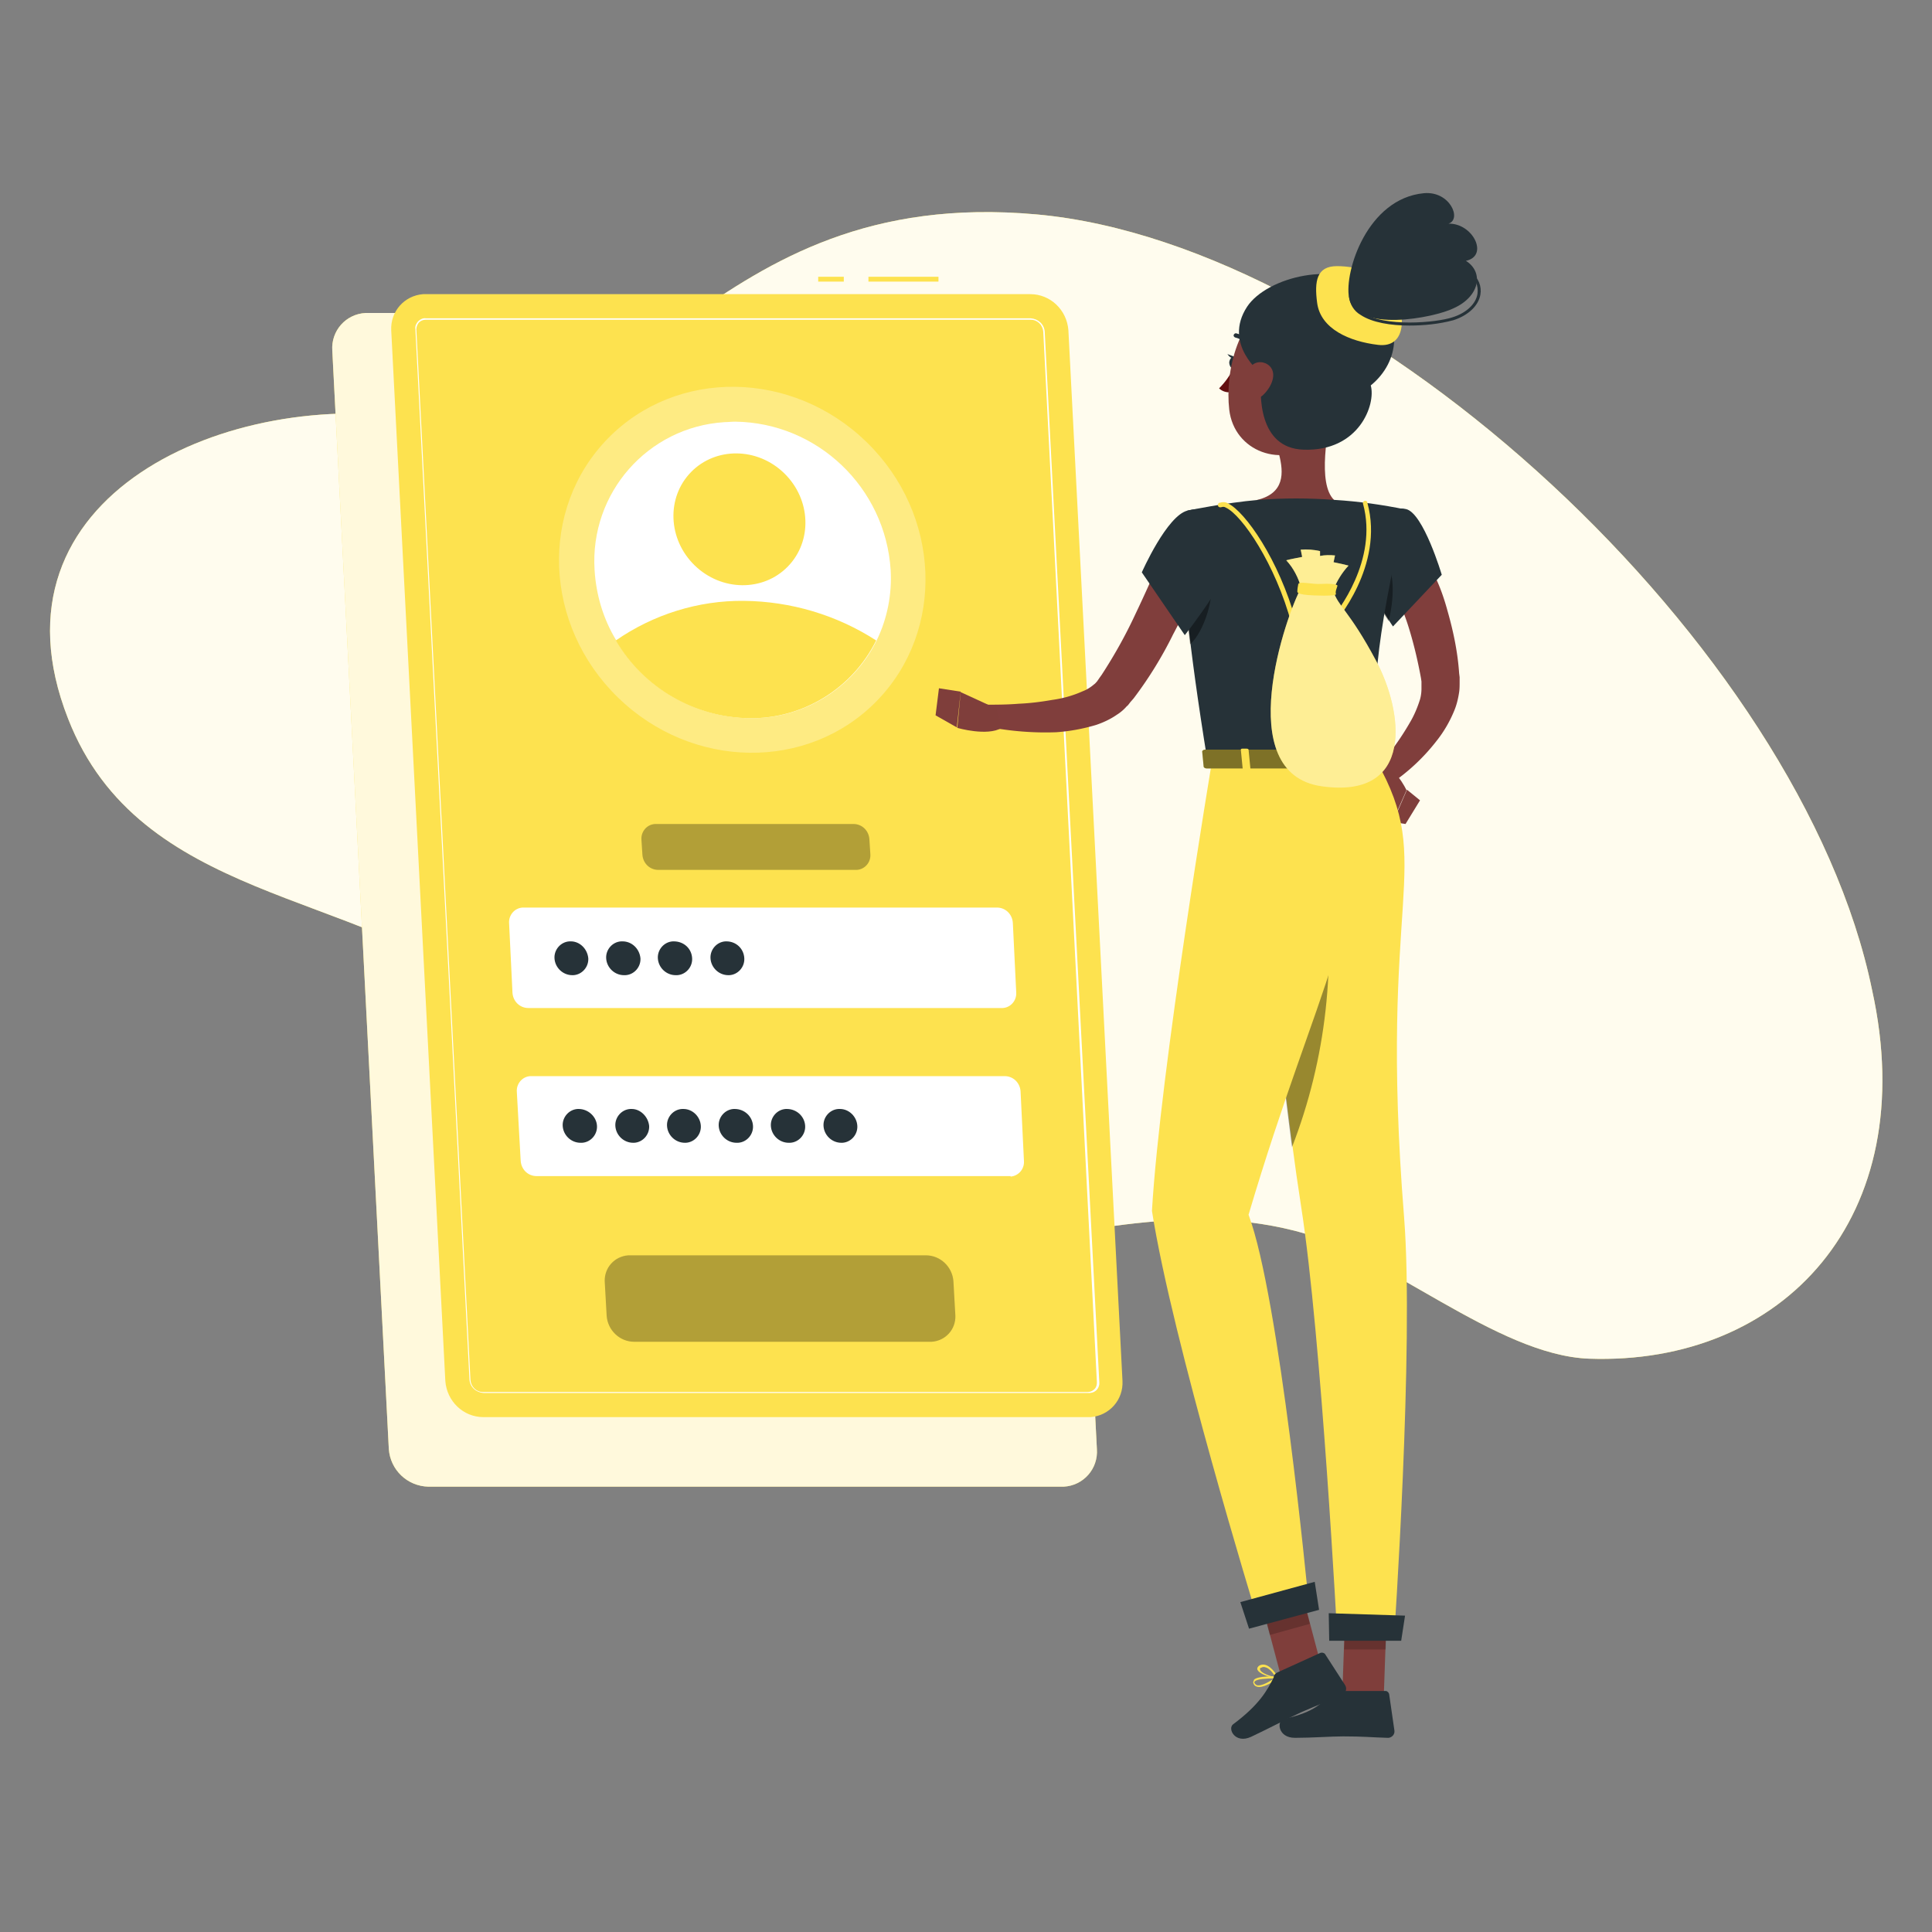 <svg version="1.1" id="prefix__Layer_1" xmlns="http://www.w3.org/2000/svg" x="0" y="0" viewBox="0 0 400 400" xml:space="preserve"><rect x="0" y="0" width="400" height="400" fill="#808080" stroke="none"/><style>.prefix__st0{fill:#fde24f}.prefix__st3{fill:#fff}.prefix__st5{opacity:.3;enable-background:new}.prefix__st6{fill:#263238}.prefix__st7{fill:#803e3c}.prefix__st8{fill:#7f3e3b}.prefix__st10,.prefix__st11{opacity:.2;enable-background:new}.prefix__st11{opacity:.4}</style><g id="prefix__freepik--background-simple--inject-31"><path class="prefix__st0" d="M387.6 205c10.4 47.2-18.6 77.7-58.6 76.3-19.2-.7-42.1-21.8-61-26.5-24.6-6.2-45.9 1.8-69.5 3-58.6 2.9-57.8-21-97.2-51.8-27.7-21.7-72.4-19.3-87.2-57.2-18.2-46.4 33.8-68.8 73.3-62 45.4 7.9 58-48.7 127.3-42.4C282.9 50.6 373 133.8 387.6 205z"/><path d="M387.6 205c10.4 47.2-18.6 77.7-58.6 76.3-19.2-.7-42.1-21.8-61-26.5-24.6-6.2-45.9 1.8-69.5 3-58.6 2.9-57.8-21-97.2-51.8-27.7-21.7-72.4-19.3-87.2-57.2-18.2-46.4 33.8-68.8 73.3-62 45.4 7.9 58-48.7 127.3-42.4C282.9 50.6 373 133.8 387.6 205z" opacity=".9" fill="#fff"/></g><g id="prefix__freepik--Login--inject-31"><path class="prefix__st0" d="M219.7 307.8h-131c-4.4-.1-7.9-3.5-8.2-7.8L68.8 72.6c-.3-4.1 2.8-7.6 6.9-7.8h131.5c4.4.1 7.9 3.5 8.2 7.8L227.1 300c.3 4.1-2.8 7.6-6.9 7.8h-.5z"/><path d="M219.7 307.8h-131c-4.4-.1-7.9-3.5-8.2-7.8L68.8 72.6c-.3-4.1 2.8-7.6 6.9-7.8h131.5c4.4.1 7.9 3.5 8.2 7.8L227.1 300c.3 4.1-2.8 7.6-6.9 7.8h-.5z" opacity=".8" fill="#fff"/><path class="prefix__st0" d="M179.8 57.3h14.5v1h-14.5zM169.4 57.3h5.3v1h-5.3zM225.3 293.4H100.1c-4.2 0-7.6-3.3-7.9-7.5L81 68.4c-.2-3.9 2.7-7.2 6.6-7.5h125.7c4.2 0 7.6 3.3 7.9 7.5l11.2 217.5c.2 3.9-2.7 7.2-6.6 7.5h-.5z"/><path class="prefix__st3" d="M225.3 288.4H100.1c-1.5-.1-2.8-1.2-2.9-2.8L86 68.1c-.1-.6.2-1.2.6-1.6.4-.4 1-.7 1.6-.6h125.2c1.5.1 2.8 1.2 2.9 2.8l11.3 217.5c.1 1.1-.7 2.1-1.9 2.2h-.4zM88.1 66.2c-.5 0-1 .2-1.4.6-.3.4-.5.9-.5 1.4l11.2 217.5c.1 1.4 1.2 2.5 2.6 2.5h125.2c.5 0 1-.2 1.4-.6.4-.4.5-.9.5-1.4L216 68.7c-.1-1.4-1.2-2.5-2.6-2.5H88.1z"/><ellipse transform="rotate(-45.741 153.649 118.012)" cx="153.7" cy="118" rx="36.9" ry="38.9" opacity=".3" fill="#fff"/><path class="prefix__st3" d="M184.4 118c.3 5-.7 10.1-2.9 14.6-4.9 9.9-15.1 16.2-26.1 16.1-11.4-.1-22-6.2-27.8-16.1-2.7-4.4-4.2-9.5-4.5-14.6-1-15.9 11-29.6 26.9-30.6.7 0 1.4-.1 2.2-.1 17 .2 31.1 13.6 32.2 30.7z"/><path class="prefix__st0" d="M181.4 132.6c-4.9 9.9-15.1 16.2-26.1 16.1-11.4-.1-22-6.2-27.8-16.1 7.8-5.4 17.1-8.3 26.5-8.2 9.7.1 19.2 2.9 27.4 8.2z"/><ellipse transform="rotate(-45.741 153.116 107.52)" class="prefix__st0" cx="153.1" cy="107.5" rx="13.3" ry="14"/><path class="prefix__st3" d="M207.4 208.7h-98c-1.8 0-3.2-1.4-3.3-3.2l-.7-14.4c-.1-1.6 1.1-3.1 2.8-3.2h98.2c1.8 0 3.2 1.4 3.3 3.2l.7 14.4c.1 1.6-1.1 3.1-2.8 3.2h-.2z"/><path class="prefix__st5" d="M177.3 180.1h-41c-1.8 0-3.2-1.4-3.3-3.2l-.2-3.1c-.1-1.6 1.1-3.1 2.8-3.2h41.1c1.8 0 3.2 1.4 3.3 3.2l.2 3.1c.1 1.7-1.2 3.1-2.8 3.2h-.1zM192.6 277.8h-61.3c-3 0-5.5-2.4-5.7-5.4l-.4-7.1c-.1-2.8 2-5.2 4.9-5.4H191.7c3 0 5.5 2.4 5.7 5.4l.4 7.1c.1 2.8-2 5.2-4.9 5.4h-.3z"/><path class="prefix__st3" d="M209.2 243.5h-98.1c-1.8 0-3.2-1.4-3.3-3.2L107 226c-.1-1.6 1.1-3.1 2.8-3.2H208c1.8 0 3.2 1.4 3.3 3.2l.7 14.4c.1 1.7-1.2 3.1-2.8 3.2.1-.1 0-.1 0-.1z"/><path class="prefix__st6" d="M121.8 198.4c.1 1.8-1.3 3.4-3.1 3.5h-.2c-2 0-3.6-1.6-3.7-3.5-.1-1.8 1.3-3.4 3.1-3.5h.3c1.8 0 3.4 1.5 3.6 3.5zM132.6 198.4c.1 1.8-1.3 3.4-3.1 3.5h-.3c-2 0-3.6-1.6-3.7-3.5-.1-1.8 1.3-3.4 3.1-3.5h.3c1.9 0 3.5 1.5 3.7 3.5zM143.3 198.4c.1 1.8-1.3 3.4-3.1 3.5h-.3c-2 0-3.6-1.6-3.7-3.5-.1-1.8 1.3-3.4 3.1-3.5h.2c2.1 0 3.7 1.5 3.8 3.5zM154.1 198.4c.1 1.8-1.3 3.4-3.1 3.5h-.2c-2 0-3.6-1.6-3.7-3.5-.1-1.8 1.3-3.4 3.1-3.5h.2c2 0 3.6 1.5 3.7 3.5zM123.6 233.1c.1 1.8-1.3 3.4-3.1 3.5h-.3c-2 0-3.6-1.6-3.7-3.5-.1-1.8 1.3-3.4 3.1-3.5h.2c2 0 3.7 1.6 3.8 3.5zM134.4 233.1c.1 1.8-1.3 3.4-3.1 3.5h-.2c-2 0-3.6-1.6-3.7-3.5-.1-1.8 1.3-3.4 3.1-3.5h.3c1.8 0 3.4 1.6 3.6 3.5zM145.1 233.1c.1 1.8-1.3 3.4-3.1 3.5h-.2c-2 0-3.6-1.6-3.7-3.5-.1-1.8 1.3-3.4 3.1-3.5h.3c1.9 0 3.5 1.6 3.6 3.5zM155.9 233.1c.1 1.8-1.3 3.4-3.1 3.5h-.3c-2 0-3.6-1.6-3.7-3.5-.1-1.8 1.3-3.4 3.1-3.5h.2c2.1 0 3.7 1.6 3.8 3.5zM166.7 233.1c.1 1.8-1.3 3.4-3.1 3.5h-.3c-2 0-3.6-1.6-3.7-3.5-.1-1.8 1.3-3.4 3.1-3.5h.2c2.1 0 3.7 1.6 3.8 3.5zM177.5 233.1c.1 1.8-1.3 3.4-3.1 3.5h-.2c-2 0-3.6-1.6-3.7-3.5-.1-1.8 1.3-3.4 3.1-3.5h.3c1.9 0 3.5 1.6 3.6 3.5z"/></g><g id="prefix__freepik--Character--inject-31"><path class="prefix__st7" d="M294.2 113.9c.3.4.4.6.6.9l.5.8c.3.5.6 1 .8 1.5.5 1 1 2.1 1.4 3.1.9 2 1.6 4.1 2.2 6.3 1.2 4.2 2.1 8.5 2.4 12.9l.1.8v1c0 .7 0 1.4-.1 2.1-.2 1.3-.5 2.6-1 3.8-.9 2.2-2.1 4.3-3.6 6.2a41.1 41.1 0 01-9.6 9l-2.8-3.3c2.6-2.9 4.9-6.1 6.8-9.4.9-1.5 1.6-3.2 2.1-4.8.2-.7.3-1.5.3-2.2v-1.2-.3l-.1-.7c-.7-3.8-1.6-7.6-2.8-11.3-.6-1.8-1.3-3.6-2.1-5.3-.4-.9-.8-1.7-1.2-2.5l-.6-1.2-.3-.6-.3-.5 7.3-5.1z"/><path class="prefix__st8" d="M284.6 162.3l3.7 7.9 2.9-6.6s-2.6-5.7-6.2-5.2l-.4 3.9zM291 170.6l3-4.9-2.7-2.2-2.9 6.7z"/><path class="prefix__st0" d="M274.3 351.6c.8 0 1.5-.1 2.3-.3.1 0 .1-.1.2-.2 0-.1 0-.2-.1-.2-.3-.2-2.9-1.9-3.9-1.4-.2.1-.4.3-.4.6-.1.4.1.8.3 1 .4.4 1 .6 1.6.5zm1.7-.6c-1.5.3-2.6.3-3.1-.1-.2-.2-.3-.5-.2-.7 0-.2.1-.2.2-.3.5-.2 2 .5 3.1 1.1z"/><path class="prefix__st0" d="M276.5 351.3h.1c.1 0 .1-.1.1-.2s0-2.6-.9-3.4c-.2-.2-.5-.3-.9-.3-.3 0-.6.2-.7.6-.2 1 1.4 2.8 2.2 3.3h.1zm-1.4-3.5c.2 0 .3.1.5.2.5.8.8 1.7.8 2.7-.8-.7-1.8-2.1-1.7-2.6-.1-.1 0-.2.4-.3zM264.6 347.4c.1-.1.1-.2 0-.3h-.1c-.4 0-4.1-.2-4.9.7v.1c-.1.2-.2.4-.1.6.1.4.4.6.7.7 1.2.4 3.3-.9 4.4-1.8zm-4.8.7c.5-.5 2.5-.6 4-.6-1.6 1.1-2.9 1.6-3.6 1.4-.2-.1-.4-.3-.5-.5 0-.1 0-.2.1-.3z"/><path class="prefix__st0" d="M264.6 347.4v-.2c-.1-.1-1.2-2.1-2.6-2.5-.4-.1-.8-.1-1.2.1-.5.3-.5.6-.5.8.3 1 2.9 1.8 4 1.8.2.1.3.1.3 0zm-3.7-2c.1-.1.1-.1.2-.1.3-.2.6-.2.9-.1.9.2 1.7 1.4 2.1 2-1.2-.1-3.1-.9-3.2-1.5-.1-.2 0-.3 0-.3z"/><path class="prefix__st8" d="M275.9 83.9c-1 5.1-3.2 16.2.3 19.6 0 0-1.4 5.1-10.9 5.1-10.4 0-5-5.1-5-5.1 5.7-1.4 5.5-5.6 4.5-9.5l11.1-10.1z"/><path class="prefix__st6" d="M258.5 71.8h.2c.2-.1.3-.3.2-.5-.6-1.2-1.7-2-3-2.3-.2 0-.4.1-.5.4 0 .2.1.4.4.5 1 .2 1.9.9 2.3 1.8.2.1.3.1.4.1z"/><path d="M255.4 76.3c-.8 1.5-1.8 2.9-3 4.1.6.6 1.5.9 2.4.8l.6-4.9z" fill="#630f0f"/><path class="prefix__st6" d="M256.2 75.2c-.1.7-.5 1.2-1 1.1-.4-.1-.7-.7-.7-1.3.1-.7.5-1.2 1-1.1s.8.6.7 1.3z"/><path class="prefix__st6" d="M255.7 73.9l-1.6-.6c.1 0 .7 1.3 1.6.6z"/><path class="prefix__st8" d="M273.7 345.5l-8.4 1.9-5.1-19.2 8.4-2zM286.5 351.1h-8.6l.7-19.9h8.6z"/><path class="prefix__st6" d="M277.2 350.1h9.7c.3 0 .6.3.7.6l1.1 7.6c.1.8-.5 1.4-1.2 1.5h-.2c-3.4-.1-5-.3-9.2-.3-2.6 0-6.4.3-10 .3s-3.8-3.6-2.3-3.9c6.7-1.5 7.8-3.4 10.1-5.4.3-.2.8-.4 1.3-.4z"/><path class="prefix__st6" d="M264.6 346.2l8.8-4c.3-.1.7 0 .9.2l4.2 6.5c.4.7.2 1.5-.5 1.9 0 0-.1 0-.1.1-3.1 1.4-4.6 1.9-8.5 3.6-2.4 1.1-7.2 3.6-10.4 5.1-3.3 1.5-4.9-1.7-3.7-2.6 5.5-4.1 7.1-7.1 8.4-9.7 0-.5.4-.9.9-1.1z"/><path class="prefix__st10" d="M260.2 328.2l2.7 10.3 8.3-2.3-2.6-10zM287.2 331.2h-8.6l-.3 10.3h8.6z"/><path class="prefix__st6" d="M291.1 105.4c3.6.8 7.4 13.6 7.4 13.6l-10.1 10.7s-8.4-12.1-6.7-16.5c1.8-4.5 5.1-8.7 9.4-7.8z"/><path class="prefix__st11" d="M285.4 113.6c-1.8-1.7-3-1.2-3.9.2-.8 3.8 4 11.8 6 14.8.9-3.6 2-11.2-2.1-15z"/><path class="prefix__st6" d="M245.9 105.7s-4.1 1.4 4.1 51.9h34.9c-.6-14.2-.6-23 6.2-52.1-4.9-1-9.8-1.7-14.8-2-5.3-.4-10.6-.4-15.8 0-6.9.6-14.6 2.2-14.6 2.2z"/><path class="prefix__st11" d="M245.5 125.1c.2 2.5.5 5.2.9 8.3 2.9-2.6 5.2-9.9 4.3-14.2-2 1.7-3.7 3.7-5.2 5.9z"/><path class="prefix__st7" d="M249.3 117.4c-1.9 4.7-4 9.4-6.4 13.9a81.9 81.9 0 01-8.2 13.3l-.7.8-.3.4c-.1.1-.2.3-.4.4-.6.7-1.3 1.3-2.1 1.8-1.3.9-2.8 1.6-4.3 2.1-2.7.8-5.4 1.3-8.2 1.5-5.2.2-10.5-.3-15.6-1.4l.6-4.3c2.4 0 4.8 0 7.2-.2 2.4-.1 4.7-.4 7-.8 2.2-.3 4.3-.9 6.3-1.8.8-.3 1.6-.8 2.3-1.4.3-.2.5-.5.7-.7 0 0 .1-.2.2-.3l.2-.3.5-.7c2.6-4 4.9-8.1 6.9-12.4 2.1-4.4 4.1-8.9 6-13.3l8.3 3.4z"/><path class="prefix__st6" d="M245.9 105.7c-4.3 1-9.5 12.8-9.5 12.8l8.9 13s11.8-14.9 10.4-19.4c-1.5-4.7-4.6-7.7-9.8-6.4z"/><path class="prefix__st8" d="M206.3 146.7l-7.4-3.4-.7 7.4s6.2 1.8 9.2 0l-1.1-4zM194.4 142.5l-.7 5.6 4.4 2.5.8-7.4zM279.6 75.7c-1.6 8.4-2.1 12-6.9 15.8-7.2 5.7-17.2 2-18.2-6.7-.9-7.8 1.8-20.2 10.5-22.6 6.2-1.7 12.6 1.9 14.3 8.1.6 1.7.7 3.6.3 5.4z"/><path class="prefix__st6" d="M261.2 77.4c-.5 4.3-.7 15.4 8.7 15.7 11.5.4 15-9.4 13.9-13.3 6-4.9 6.9-13.3.1-19.7s-21.6-2.8-25.7 3.4c-5.1 7.8 3 13.9 3 13.9z"/><path class="prefix__st0" d="M272.7 62.7c-.6-4.5-.1-7.6 4.1-7.6 4.2 0 10 1.5 12.1 5.9 2.1 4.3 2.3 11.1-3.6 10.4s-11.9-3.3-12.6-8.7z"/><path class="prefix__st6" d="M279.3 61.6c-1-5.4 3.8-20.5 15.5-21.6 5.4-.5 7.9 5.4 5.1 6.3 5.1-.1 8.4 6.7 3.6 7.7 3.8 2.4 2.8 7.4-2.5 9.8-4 2-20.3 5.2-21.7-2.2z"/><path class="prefix__st6" d="M291.8 67.4c-3.8 0-7.7-.6-10.1-2.2-1.4-.8-2.3-2.3-2.4-3.9 0-.1.1-.3.2-.3s.3.1.3.2c.1 1.5.9 2.8 2.2 3.5 4.6 3.1 15.4 2.1 18.7 1 2.9-.9 4.9-2.8 5.2-4.9.2-1.6-.4-3.2-1.7-4.1-.1-.1-.1-.2 0-.3.1-.1.3-.1.4 0 1.5 1.1 2.2 2.9 1.9 4.6-.4 2.3-2.5 4.3-5.6 5.3-3 .8-6.1 1.1-9.1 1.1z"/><path class="prefix__st8" d="M258.6 76.3c-1 1.3-1.3 3-1.1 4.6.3 2.2 2.4 2.3 4 .9 1.5-1.4 2.8-3.9 1.7-5.6-.8-1.2-2.5-1.6-3.7-.8-.4.3-.7.6-.9.9z"/><path class="prefix__st0" d="M259.2 157.6s5 59 10.2 92.3c4.2 26.9 7.5 89.6 7.5 89.6h11.7s4.2-60.9 2.1-87.5c-5.4-67.2 6.6-72.7-5.7-94.4h-25.8z"/><path class="prefix__st11" d="M273.9 179.9c-4.6 4.9-8.4 10.5-11.1 16.7 1.4 13.3 3 28 4.7 40.9 7.1-18.3 9.3-38.2 6.4-57.6z"/><path class="prefix__st0" d="M251 157.2s-10.8 64.4-12.5 93.5c4.2 26.9 21.6 83.6 21.6 83.6l10.7-3.9s-5.9-61.9-12.3-78.9c14.4-48.6 25.1-60.9 22-94-7.5.1-29.5-.3-29.5-.3z"/><path class="prefix__st6" d="M258.6 337.2l14.5-3.9-.9-5.8-15.4 4.2zM275.2 339.7h14.9l.8-5.2-15.8-.5z"/><path class="prefix__st0" d="M285.4 155.5l1.6 3.1c.1.2-.2.5-.6.5h-36.6c-.3 0-.6-.2-.6-.4l-.3-3.1c0-.2.3-.4.6-.4h35.4c.1.1.4.2.5.3z"/><path d="M285.4 155.5l1.6 3.1c.1.2-.2.5-.6.5h-36.6c-.3 0-.6-.2-.6-.4l-.3-3.1c0-.2.3-.4.6-.4h35.4c.1.1.4.2.5.3z" opacity=".5"/><path class="prefix__st0" d="M280.6 159.5h.9c.2 0 .3-.1.3-.2l-.5-4.1c0-.1-.2-.2-.4-.2h-1c-.2 0-.3.1-.3.2l.4 4.1c.3.1.5.2.6.2zM267.9 129.6c-.2 0-.4-.2-.5-.4-3.3-12.4-10.3-22.6-13.6-24.1-.3-.2-.6-.2-.9-.1-.3.1-.6 0-.7-.2-.1-.3 0-.6.2-.7h.1c.6-.2 1.2-.2 1.7.1 3.6 1.7 10.6 11.7 14.1 24.4 2.5 0 6.4-.3 7.3-.4 1.2-1.4 9.8-12.2 6.6-23.9-.1-.3.1-.5.3-.6.3-.1.6.1.6.4 3.6 13.1-6.8 24.9-6.9 25-.1.1-.2.2-.3.2 0-.2-5.1.3-8 .3z"/><path class="prefix__st0" d="M284.9 136.8c-5.6-10.5-7.9-11.2-8.9-14.6.8-1.9 1.8-3.6 3.2-5.1-.7-.2-2.1-.5-3.1-.7.1-.5.2-.9.3-1.4-1-.1-2.1-.1-3.1.1v-1c-1.3-.3-2.6-.4-4-.3l.3 1.5c-1 .2-2.6.5-3.3.7 1.5 1.6 2.5 3.6 3.1 5.7-3 5.2-14.7 38.5 4.3 41.1 19.3 2.7 16.8-15.5 11.2-26z"/><path d="M284.9 136.8c-5.6-10.5-7.9-11.2-8.9-14.6.8-1.9 1.8-3.6 3.2-5.1-.7-.2-2.1-.5-3.1-.7.1-.5.2-.9.3-1.4-1-.1-2.1-.1-3.1.1v-1c-1.3-.3-2.6-.4-4-.3l.3 1.5c-1 .2-2.6.5-3.3.7 1.5 1.6 2.5 3.6 3.1 5.7-3 5.2-14.7 38.5 4.3 41.1 19.3 2.7 16.8-15.5 11.2-26z" opacity=".4" fill="#fff"/><path class="prefix__st0" d="M268.8 120.9c-.1.5-.2 1.1-.2 1.6 0 .4 1 .6 2.2.7 1.1.1 5.9.3 5.8-.2-.2-.5.2-1.3.3-1.7s-1.9-.5-3.5-.4c-1.7.1-4.3-.6-4.6 0zM257.7 159.5h.9c.2 0 .3-.1.3-.2l-.4-4.1c0-.1-.2-.2-.4-.2h-.9c-.2 0-.3.1-.3.2l.4 4.1c0 .1.2.2.4.2z"/></g></svg>